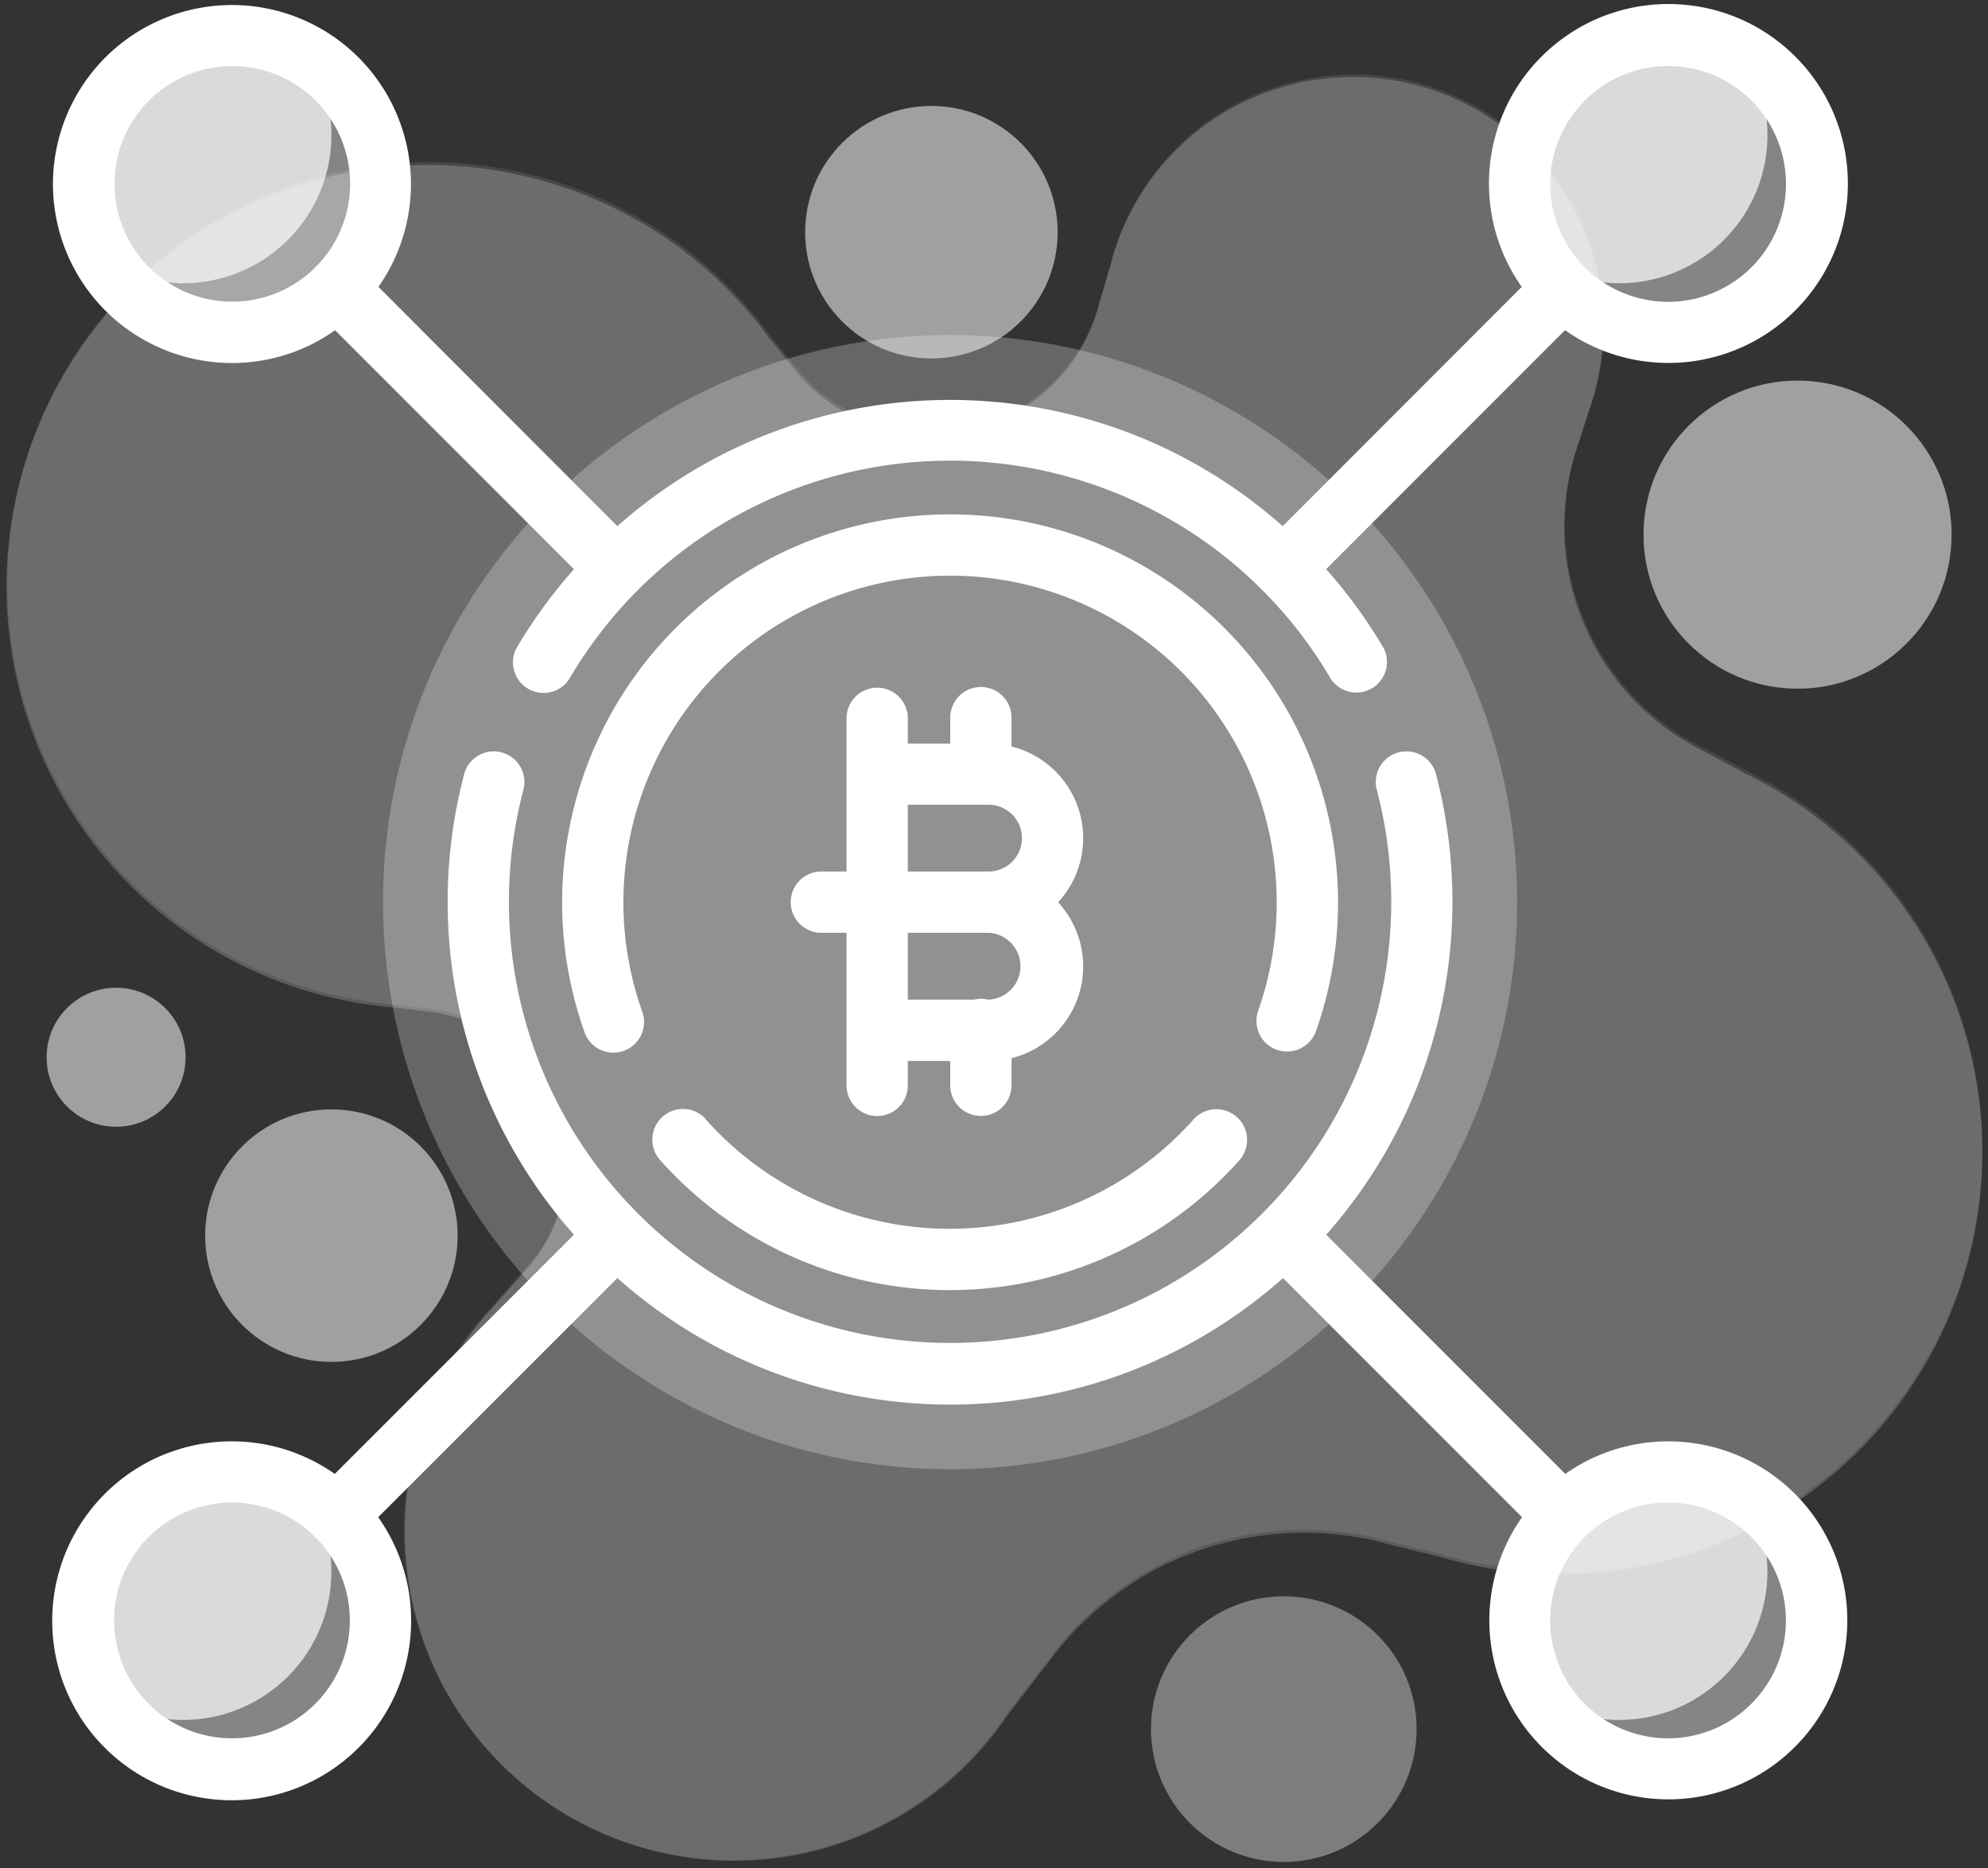 <svg xmlns="http://www.w3.org/2000/svg" width="199" height="187" viewBox="0 0 199 187">
    <rect x="0" y="0" width="199" height="187" fill="#333333" stroke="none"/>
    <g fill="#FFF" fill-rule="nonzero">
        <g transform="translate(.467 7.433)">
            <path d="M195.899 94.568a42.236 42.236 0 0 1-52.348 53.498l-4.6-1.111a31.809 31.809 0 0 0-12.512-1.058c-.537.061-1.066.138-1.603.222-.536.084-1.088.2-1.633.322a36.08 36.08 0 0 0-2.3.583c-.766.222-1.663.536-2.468.85a19.81 19.81 0 0 0-1.71.767c-.747.334-1.476.705-2.185 1.112l-.92.537-.767.49c-.513.338-1.027.69-1.533 1.058-.498.368-.989.767-1.457 1.143a33.981 33.981 0 0 0-2.062 1.863c-.291.276-.567.56-.843.858a30.812 30.812 0 0 0-2.3 2.768l-.215.276-4.056 5.26a32.967 32.967 0 1 1-51.435-40.864l2.982-3.396a15.533 15.533 0 0 0-9.583-26.228l-3.443-.414h-.053C19.475 91.422 3.749 76.72.769 57.497-2.211 38.273 8.325 19.5 26.286 12.029 44.248 4.56 64.99 10.323 76.521 25.99l2.438 3.013a17.419 17.419 0 0 0 30.667-6.294l1.349-4.554v-.092a25.062 25.062 0 1 1 47.702 15.333l-1.096 3.389-.054.16c-4.012 11.765 1.21 24.692 12.267 30.368h.069l4.393 2.346a42.167 42.167 0 0 1 21.643 24.91z" opacity=".1"/>
            <circle cx="94.637" cy="82.869" r="56.764" opacity=".25"/>
            <circle cx="179.469" cy="46.084" r="15.418" opacity=".32"/>
            <circle cx="11.155" cy="98.394" r="6.954" opacity=".32"/>
            <circle cx="128.041" cy="165.646" r="13.294" opacity=".2"/>
            <circle cx="92.767" cy="15.809" r="12.635" opacity=".32"/>
            <circle cx="32.706" cy="116.25" r="12.635" opacity=".32"/>
            <path d="M195.899 94.867a42.236 42.236 0 0 1-52.348 53.498l-4.6-1.111a31.809 31.809 0 0 0-12.512-1.058c-.537.061-1.066.145-1.603.23-.536.084-1.088.191-1.633.314-.766.169-1.533.368-2.3.59-.766.223-1.663.53-2.468.851-.575.223-1.143.468-1.71.729-.767.337-1.472.705-2.185 1.111l-.92.537-.767.498c-.513.338-1.027.683-1.533 1.05-.498.361-.989.767-1.457 1.135a33.982 33.982 0 0 0-2.062 1.863c-.291.276-.567.56-.843.859a30.812 30.812 0 0 0-2.3 2.768 3.79 3.79 0 0 1-.215.276l-4.056 5.259a32.967 32.967 0 1 1-51.512-40.833l2.982-3.388a15.54 15.54 0 0 0-9.583-26.236l-3.442-.414h-.054C19.395 91.716 3.667 77.014.686 57.788c-2.98-19.226 7.558-38 25.522-45.47 17.965-7.47 38.707-1.7 50.236 13.971l2.438 3.013a17.411 17.411 0 0 0 30.667-6.294l1.35-4.6v-.085A25.062 25.062 0 1 1 158.6 33.657l-1.096 3.388-.054.169c-4.008 11.762 1.213 24.684 12.267 30.36l.069.038 4.393 2.346a42.167 42.167 0 0 1 21.72 24.91z" opacity=".2"/>
            <circle cx="179.469" cy="46.084" r="15.418" opacity=".32"/>
            <circle cx="11.155" cy="98.394" r="6.954" opacity=".32"/>
            <circle cx="128.041" cy="165.646" r="13.294" opacity=".2"/>
            <circle cx="92.767" cy="15.809" r="12.635" opacity=".32"/>
            <circle cx="32.706" cy="116.25" r="12.635" opacity=".32"/>
        </g>
        <path d="M174.722 5.739a14.843 14.843 0 0 1-20.408 20.416A14.85 14.85 0 1 0 174.722 5.74z" opacity=".4"/>
        <path d="M176.923 13.49c0-2.738-.762-5.421-2.2-7.751a14.835 14.835 0 0 0-20.41 20.416 14.843 14.843 0 0 0 22.61-12.665z" opacity=".6"/>
        <path d="M176.923 13.49c0-2.738-.762-5.421-2.2-7.751a14.835 14.835 0 0 0-20.41 20.416 14.843 14.843 0 0 0 22.61-12.665z" opacity=".55"/>
        <path d="M174.722 149.535a14.843 14.843 0 0 1-20.408 20.432 14.85 14.85 0 1 0 20.408-20.417v-.015z" opacity=".4"/>
        <path d="M176.923 157.286c0-2.738-.762-5.421-2.2-7.751a14.835 14.835 0 0 0-20.41 20.432 14.843 14.843 0 0 0 22.61-12.666v-.015z" opacity=".6"/>
        <path d="M176.923 157.286c0-2.738-.762-5.421-2.2-7.751a14.835 14.835 0 0 0-20.41 20.432 14.843 14.843 0 0 0 22.61-12.666v-.015z" opacity=".55"/>
        <path d="M30.972 149.535a14.843 14.843 0 0 1-20.408 20.432 14.85 14.85 0 1 0 20.408-20.417v-.015z" opacity=".4"/>
        <path d="M33.173 157.286c0-2.738-.762-5.421-2.2-7.751a14.835 14.835 0 0 0-20.41 20.432 14.843 14.843 0 0 0 22.61-12.666v-.015z" opacity=".6"/>
        <path d="M33.173 157.286c0-2.738-.762-5.421-2.2-7.751a14.835 14.835 0 0 0-20.41 20.432 14.843 14.843 0 0 0 22.61-12.666v-.015z" opacity=".55"/>
        <path d="M30.972 5.739a14.843 14.843 0 0 1-20.408 20.416A14.85 14.85 0 1 0 30.972 5.74z" opacity=".4"/>
        <path d="M33.173 13.49c0-2.738-.762-5.421-2.2-7.751a14.835 14.835 0 0 0-20.41 20.416 14.843 14.843 0 0 0 22.61-12.665z" opacity=".6"/>
        <path d="M33.173 13.49c0-2.738-.762-5.421-2.2-7.751a14.835 14.835 0 0 0-20.41 20.416 14.843 14.843 0 0 0 22.61-12.665z" opacity=".55"/>
        <g>
            <path d="M166.979 144.276a17.848 17.848 0 0 0-10.289 3.258l-23.935-23.943a50.301 50.301 0 0 0 11.025-45.962 3.067 3.067 0 1 0-5.934 1.534 44.16 44.16 0 1 1-85.484 0 3.067 3.067 0 1 0-5.934-1.534 50.224 50.224 0 0 0 11.025 45.962L33.51 147.534c-7.632-5.356-18.093-3.983-24.084 3.161-5.99 7.145-5.52 17.685 1.085 24.266 6.605 6.581 17.147 7.015 24.27 1 7.123-6.017 8.46-16.483 3.076-24.095L61.8 127.93c19 16.889 47.631 16.889 66.631 0l23.928 23.936a17.917 17.917 0 1 0 14.635-7.59h-.015zm-143.75 29.723a11.799 11.799 0 1 1 11.791-11.791c-.008 6.509-5.282 11.783-11.791 11.791zm143.75 0a11.799 11.799 0 1 1 11.791-11.791c-.008 6.509-5.282 11.783-11.791 11.791zM23.229 36.337a17.825 17.825 0 0 0 10.312-3.282l23.912 23.92a50.37 50.37 0 0 0-5.788 7.958A3.067 3.067 0 0 0 56.962 68a44.175 44.175 0 0 1 76.284 0 3.067 3.067 0 0 0 5.29-3.067 49.895 49.895 0 0 0-5.789-7.965l23.913-23.92c7.621 5.372 18.086 4.02 24.092-3.114 6.005-7.133 5.553-17.676-1.04-24.27-6.594-6.593-17.137-7.045-24.27-1.04-7.134 6.005-8.487 16.47-3.114 24.092L128.4 52.666c-19.003-16.849-47.597-16.849-66.6 0l-23.92-23.95a17.917 17.917 0 1 0-14.651 7.62zm143.75-29.724a11.799 11.799 0 1 1-11.799 11.791c.008-6.511 5.287-11.787 11.799-11.791zm-143.75 0a11.784 11.784 0 0 1 8.433 20.048.621.621 0 0 1-.076.07.368.368 0 0 0-.07.084A11.791 11.791 0 1 1 23.23 6.613z"/>
            <path d="M87.805 68.836a3.067 3.067 0 0 0-3.066 3.066v15.334h-2.576a3.067 3.067 0 0 0 0 6.133h2.576v15.333a3.067 3.067 0 0 0 6.133 0v-2.507h4.247v2.438a3.067 3.067 0 0 0 6.134 0v-2.714a9.46 9.46 0 0 0 4.661-15.601 9.453 9.453 0 0 0-4.661-15.594v-2.89a3.067 3.067 0 1 0-6.134 0v2.598h-4.247v-2.514a3.067 3.067 0 0 0-3.067-3.082zm11.148 31.226h-.054a3.128 3.128 0 0 0-.713-.092 3.067 3.067 0 0 0-.705.092h-6.609v-6.693h8.08a3.35 3.35 0 0 1 0 6.693zm0-19.512a3.343 3.343 0 1 1 0 6.686h-8.081V80.55h8.08z"/>
            <path d="M70.67 112.037a3.071 3.071 0 0 0-4.6 4.071 38.816 38.816 0 0 0 58.022 0 3.074 3.074 0 0 0-4.6-4.078 32.69 32.69 0 0 1-48.86 0l.038.007zM127.818 105.084c.328.111.672.168 1.02.168a3.067 3.067 0 0 0 2.897-2.047c5.66-16.086.16-33.983-13.555-44.117s-32.437-10.134-46.152 0c-13.715 10.134-19.214 28.03-13.555 44.117a3.067 3.067 0 1 0 5.78-2.039 32.698 32.698 0 1 1 61.694 0 3.067 3.067 0 0 0 1.87 3.918z"/>
        </g>
    </g>
</svg>
